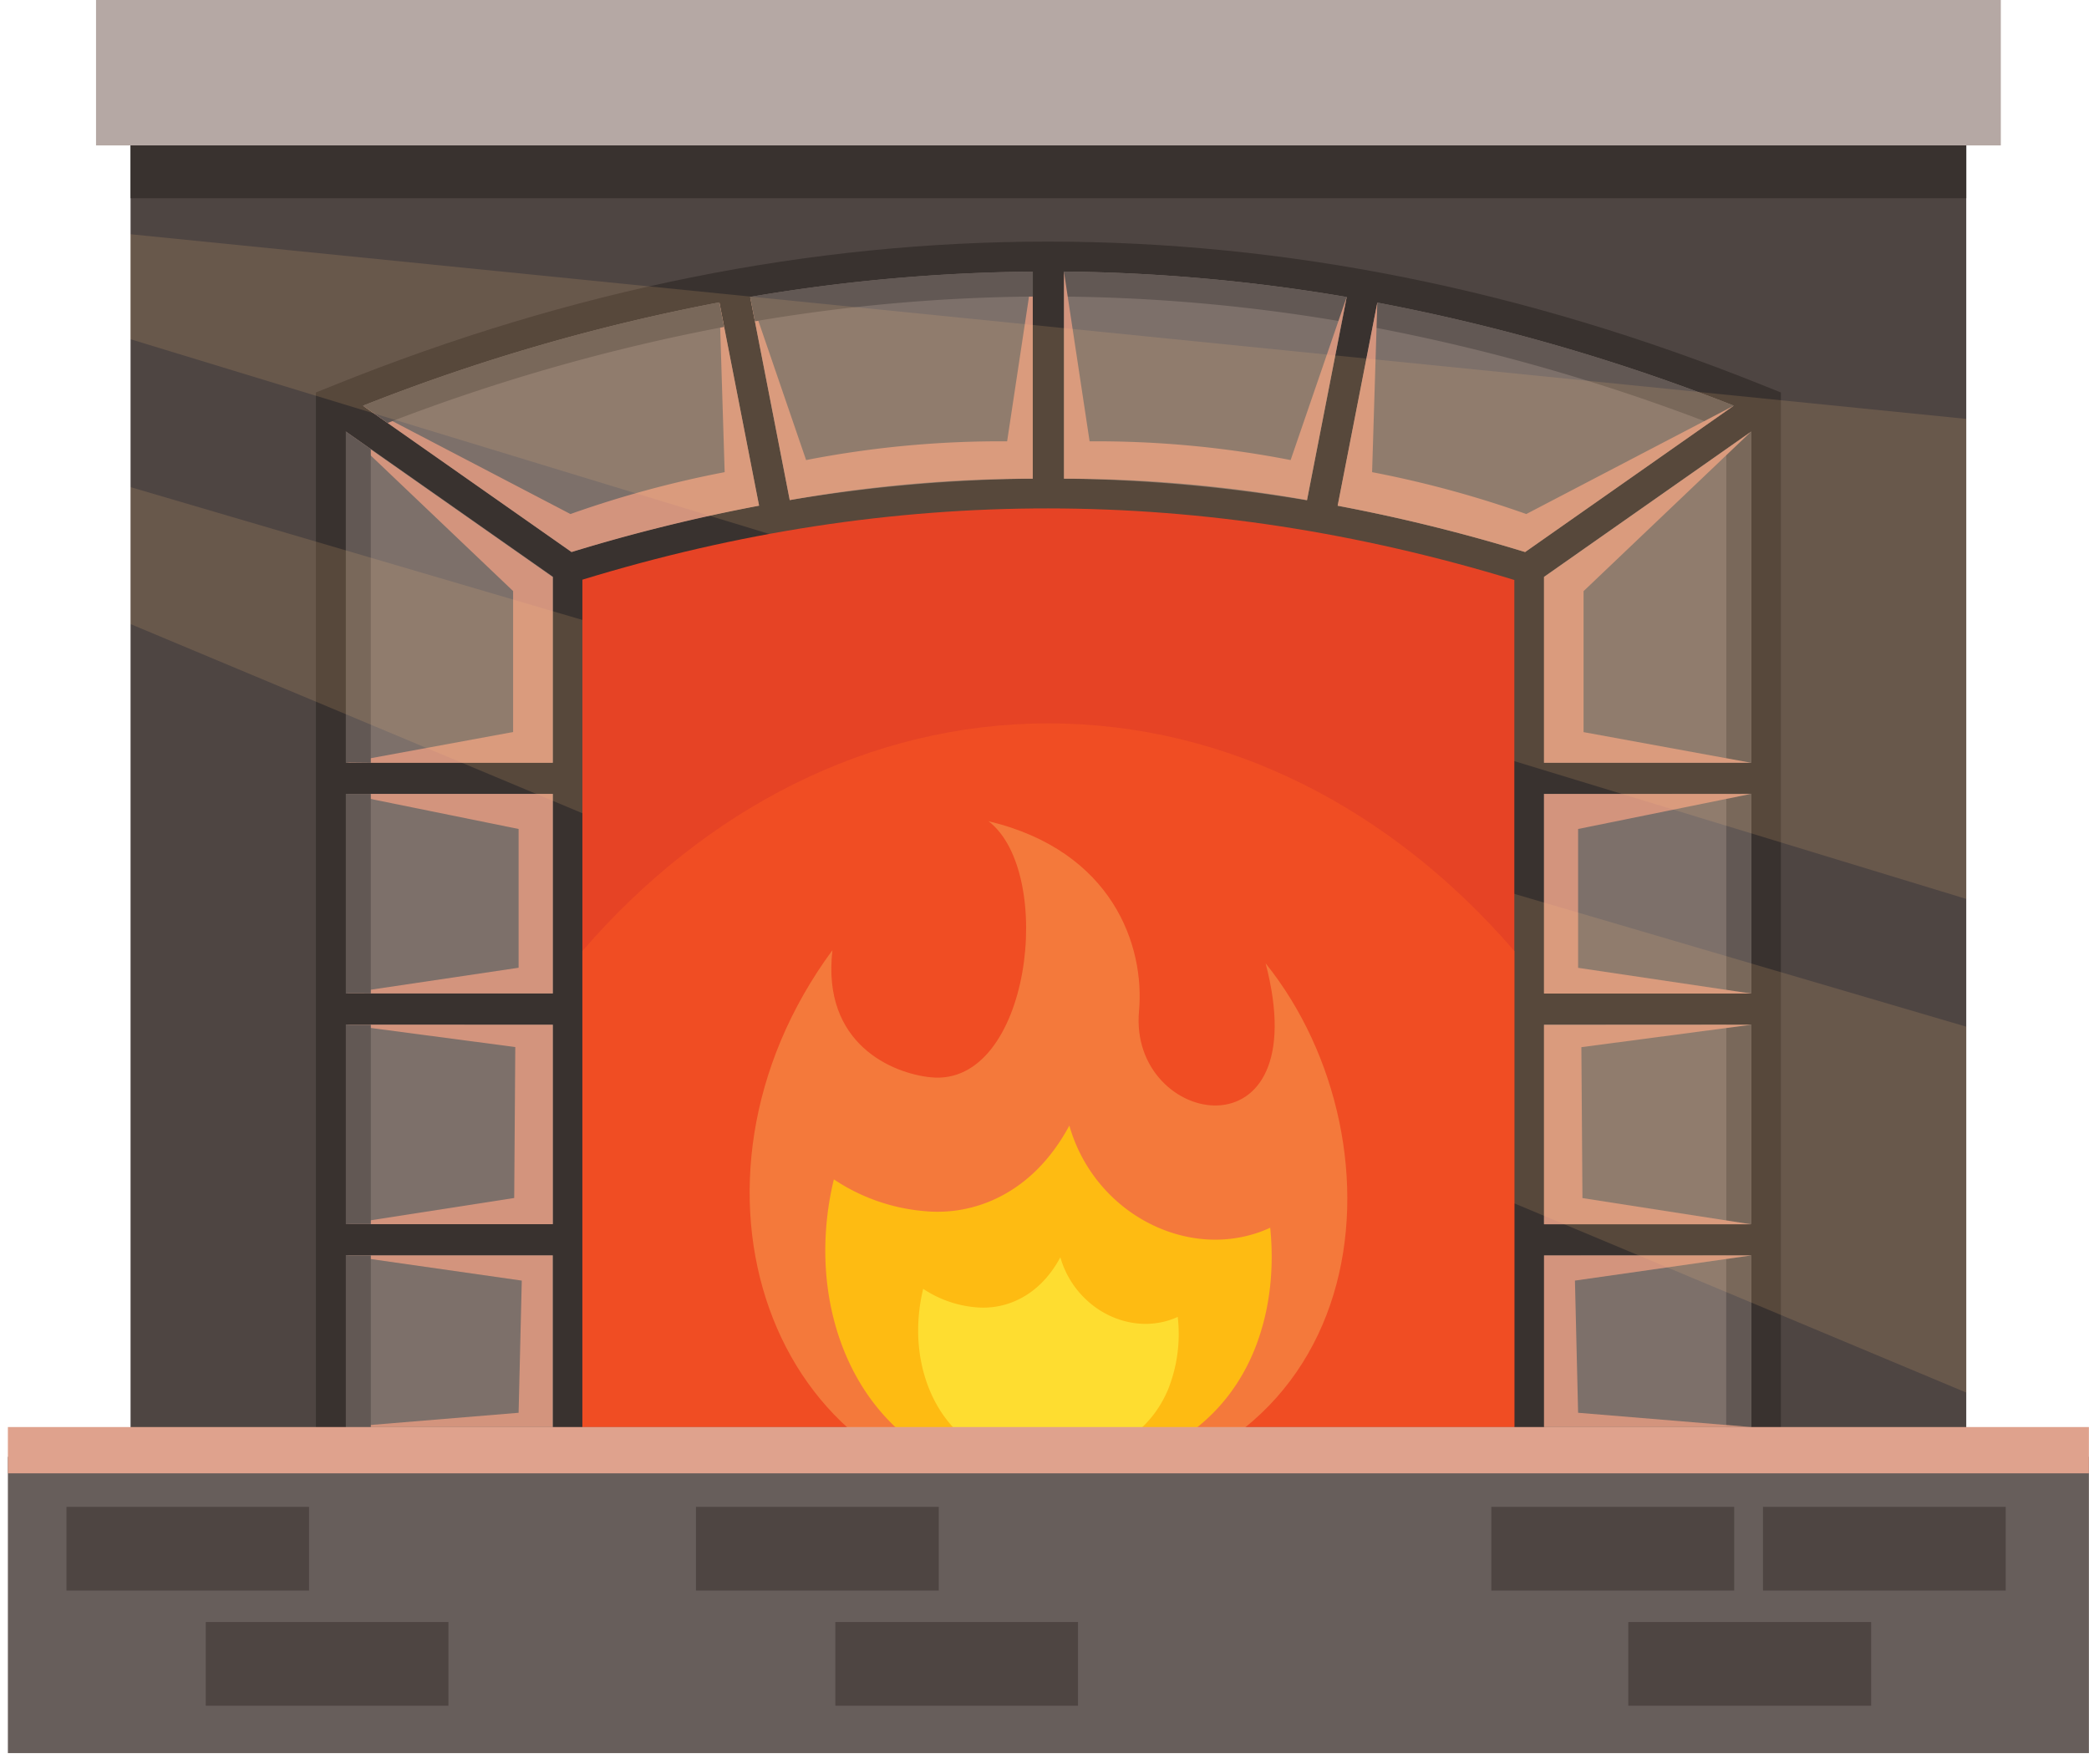 <svg id="publicdomainvectors.org" xmlns="http://www.w3.org/2000/svg" viewBox="0 0 660 557.39"><defs><style>.cls-1,.cls-16{fill:#4e4542;}.cls-2,.cls-7{fill:#39322f;}.cls-10,.cls-11,.cls-12,.cls-13,.cls-16,.cls-2,.cls-3,.cls-4,.cls-5,.cls-8,.cls-9{fill-rule:evenodd;}.cls-3{fill:#7d706a;}.cls-4{fill:#d3947d;}.cls-5{fill:#625854;}.cls-6{fill:#b5a8a4;}.cls-8{fill:#fdc180;opacity:0.15;}.cls-9{fill:#e64325;}.cls-10{fill:#f04d23;}.cls-11{fill:#f4793b;}.cls-12{fill:#febb12;}.cls-13{fill:#fedd30;}.cls-14{fill:#675e5b;}.cls-15{fill:#dfa28d;}</style></defs><title>fireplace2</title><rect class="cls-1" x="41.25" y="16.7" width="579.97" height="485.81"/><path class="cls-2" d="M105.7,121.63q225.17-90.6,451.05,0l5.91,2.36V535.07H99.81V124Z"/><path class="cls-3" d="M114.69,128.17A621.47,621.47,0,0,1,227.27,95.53l12.54,64.21a536.07,536.07,0,0,0-59.25,14.64l-65.87-46.21ZM237,93.79,249.51,158a494.27,494.27,0,0,1,76.78-6.77V85.82a559.51,559.51,0,0,0-89.32,8Zm99.18-8a563.54,563.54,0,0,1,89.31,8.05l-12.55,64.24a497,497,0,0,0-76.76-6.86V85.82Zm99,9.8-12.55,64.21a542.24,542.24,0,0,1,59.19,14.61l65.95-46.26A629.09,629.09,0,0,0,435.16,95.62Zm118.1,40.72V241H487.83V182.23l65.43-45.89Zm0,114.47v63.05H487.83V250.81Zm0,72.91v63H487.83v-63Zm0,72.91v129h-444v-129h65.42v63.62h313.2V396.63Zm-444-9.87v-63h65.42v63Zm0-72.9V250.81h65.42v63.05Zm0-72.91h65.42v-58.7l-65.42-45.89Z"/><path class="cls-4" d="M109.21,450.85l54.64-4.51,1-41.76-55.68-7.95h65.42v54.22Zm217.08-365-8.1,53.58a320,320,0,0,0-63.51,5.92L237,93.79,249.51,158a442.19,442.19,0,0,1,76.78-6.77V85.82Zm-99,9.71,12.54,64.21a551.92,551.92,0,0,0-59.25,14.64l-65.87-46.21,65.52,34.2a333.86,333.86,0,0,1,48.72-13.23l-1.66-53.61ZM109.21,136.36l52.9,50.37v44.54L109.21,241h65.42v-58.7l-65.42-45.89Zm0,114.45h65.42v63.05H109.21l54.64-8.12V261.9l-54.64-11.09Zm0,72.91,53.59,7.08-.34,47.68-53.25,8.28h65.42v-63Z"/><path class="cls-5" d="M114.69,128.17A621.47,621.47,0,0,1,227.27,95.53l1.51,7.75a611.71,611.71,0,0,0-106.33,30.34l-7.76-5.45ZM237,93.79a559.51,559.51,0,0,1,89.32-8v7.9a551.9,551.9,0,0,0-87.81,7.82L237,93.79Zm99.18-8a563.54,563.54,0,0,1,89.31,8.05l-1.52,7.75a554.21,554.21,0,0,0-87.79-7.89V85.82Zm99,9.8a629.09,629.09,0,0,1,112.59,32.56L540,133.63a619.5,619.5,0,0,0-106.34-30.27l1.52-7.74Zm118.1,40.72V241h-7.88V141.87l7.88-5.53Zm0,114.47v63.05h-7.88V250.81Zm0,72.91v63h-7.88v-63Zm0,72.91v129h-444v-129h7.88V517.79H545.38V396.63Zm-444-9.87v-63h7.88v63Zm0-72.9V250.81h7.88v63.05Zm0-72.91V136.36l7.88,5.53V241Z"/><path class="cls-4" d="M553.23,450.85l-54.64-4.51-1-41.76,55.68-7.95H487.81v54.22Zm-217.08-365,8.1,53.58a320,320,0,0,1,63.51,5.92l17.71-51.53L412.93,158a442.19,442.19,0,0,0-76.78-6.77V85.82Zm99,9.71-12.54,64.21a551.92,551.92,0,0,1,59.25,14.64l65.87-46.21-65.51,34.2a334.55,334.55,0,0,0-48.72-13.23l1.65-53.61Zm118.06,40.83-52.9,50.37v44.54l52.9,9.68H487.81v-58.7l65.42-45.89Zm0,114.45H487.81v63.05h65.42l-54.64-8.12V261.9l54.64-11.09Zm0,72.91-53.59,7.08.34,47.68,53.25,8.28H487.81v-63Z"/><rect class="cls-6" x="30.34" width="601.8" height="45.94"/><rect class="cls-7" x="41.25" y="45.94" width="579.97" height="16.7"/><path class="cls-8" d="M621.22,132.36V284l-580-176.83V74l580,58.34Zm0,192L41.25,153.9v43.27l580,242.8Z"/><path class="cls-9" d="M184,183.14V450.85H478.44V183.23C380,153.21,282.46,153,184,183.14Z"/><path class="cls-10" d="M184,300.45v150.4H478.44V300.45c-38.48-44.59-90.25-71.91-147.21-71.91S222.51,255.86,184,300.45Z"/><path class="cls-11" d="M325,473.27c-81.72-2.35-116.16-99.57-62-173.08-3.45,29.84,19.22,39,31.12,40.17,31.47,3.12,39.45-64.59,18.2-80.91,39.33,9.41,49.41,39.48,47.54,60-3.35,36.8,56.44,47.69,40-15.11C445.65,361.33,436.23,470.07,325,473.27Z"/><path class="cls-12" d="M325,467.78c30-1,58.81-11.35,71.11-40.81,5-12.07,6.56-25.65,5.2-39.09a40,40,0,0,1-6.8,2.43c-14.93,3.89-30.76-.93-42.05-11.16a50.3,50.3,0,0,1-14.61-23.54c-5.6,10.4-13.72,19.14-24.91,23.85a43.19,43.19,0,0,1-21.19,3.14,60.55,60.55,0,0,1-28.3-10,95.55,95.55,0,0,0-2.68,24.76c.45,18.74,6.77,37.61,19.9,51.3C292.53,461.09,308,467.15,325,467.78Z"/><path class="cls-13" d="M327.59,462.68c17.48-.58,34.32-6.62,41.5-23.82a47.12,47.12,0,0,0,3-22.81,23.66,23.66,0,0,1-4,1.42c-8.72,2.27-18-.55-24.54-6.52a29.29,29.29,0,0,1-8.54-13.73c-3.26,6.06-8,11.17-14.53,13.92A25.31,25.31,0,0,1,308.18,413a35.31,35.31,0,0,1-16.51-5.82,55.6,55.6,0,0,0-1.57,14.45c.26,10.94,3.95,21.95,11.62,29.95C308.65,458.78,317.67,462.31,327.59,462.68Z"/><rect class="cls-14" x="2.49" y="460.25" width="657.48" height="93.61"/><rect class="cls-15" x="2.49" y="450.85" width="657.48" height="14.62"/><path class="cls-16" d="M21,476.06H97.64v26.45H21V476.06Zm493.49,36.39h76.68V538.9H514.45V512.45Zm-43.28-36.39h76.69v26.45H471.17V476.06Zm85.8,0h76.68v26.45H557V476.06ZM263.91,512.45h76.68V538.9H263.91V512.45Zm-44-36.39h76.68v26.45H219.88V476.06ZM65,512.45h76.68V538.9H65Z"/></svg>